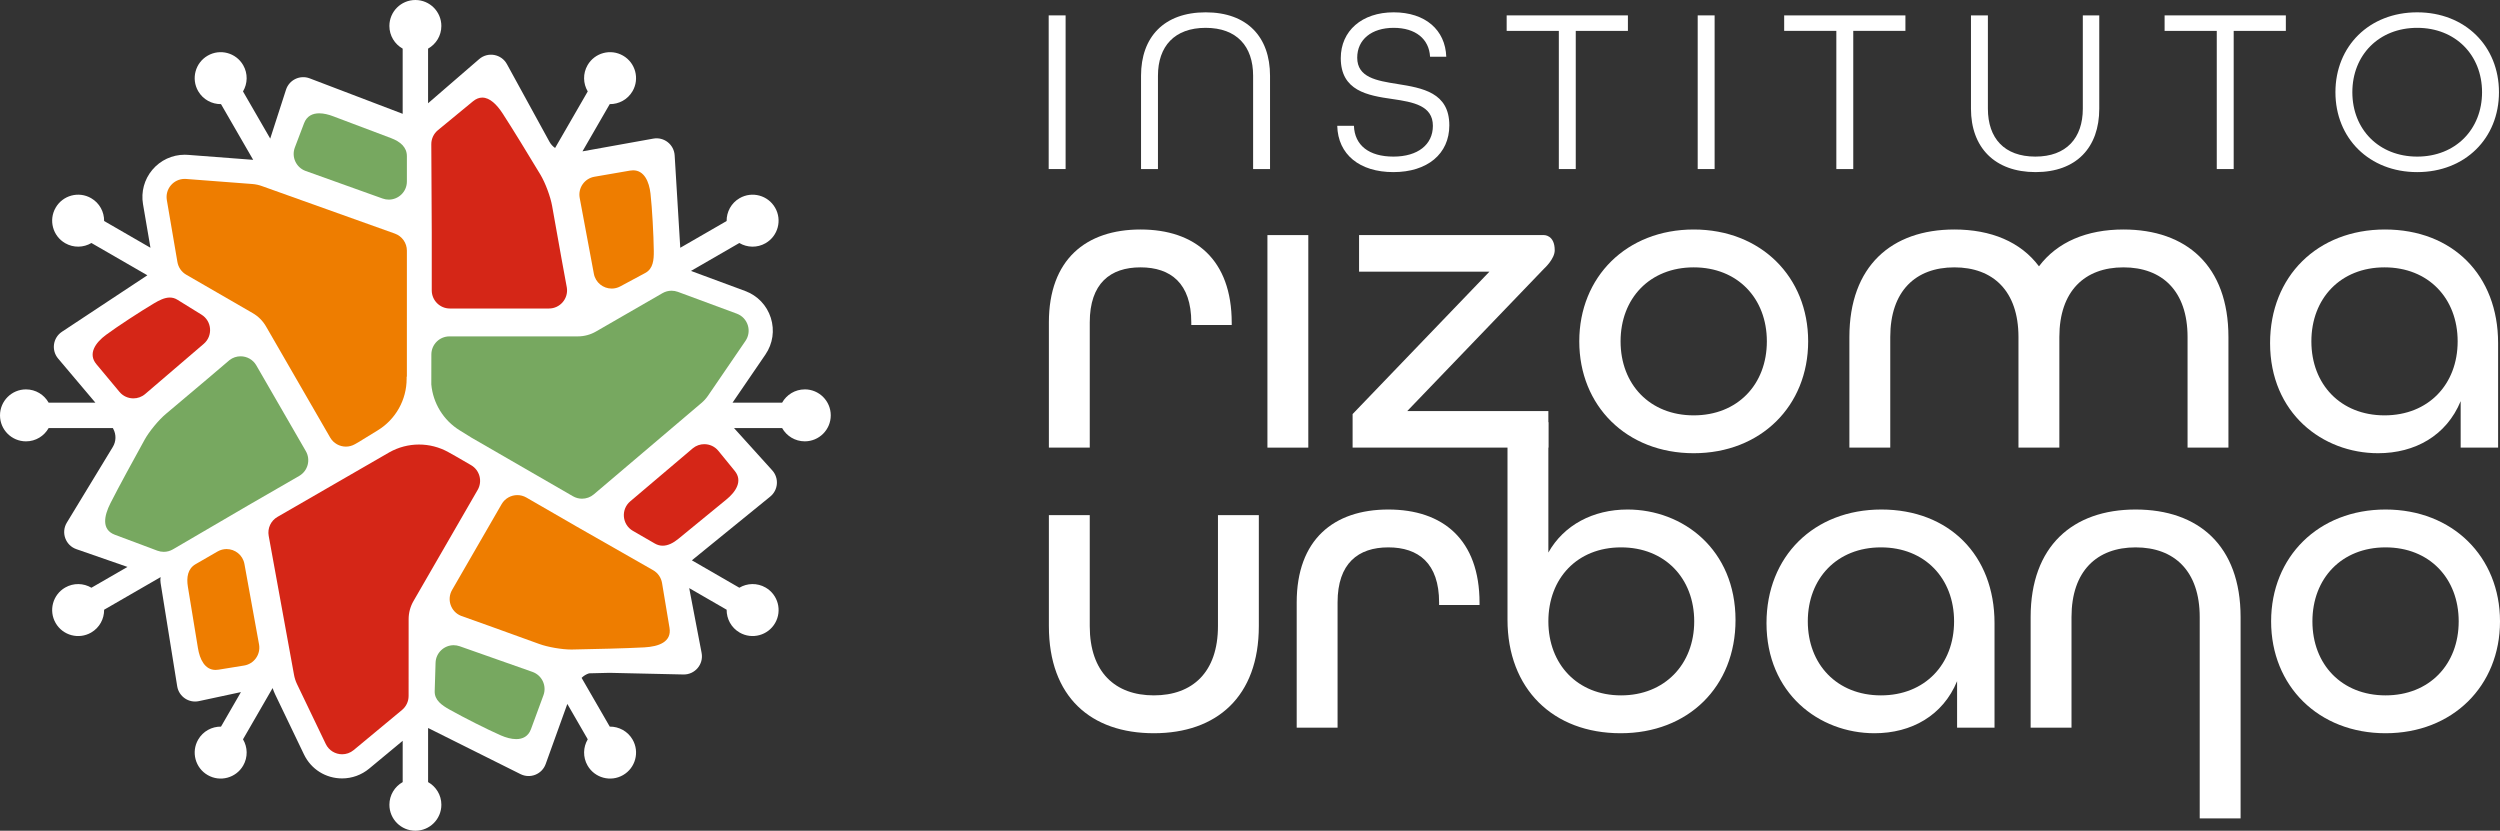 <?xml version="1.0" encoding="UTF-8"?>
<svg id="Camada_2" data-name="Camada 2" xmlns="http://www.w3.org/2000/svg" viewBox="0 0 7667.11 2547.79">
  <rect x="0" y="0" width="7667.11" height="2547.79" fill="#333333" stroke="none"/>
  <defs>
    <style>
      .cls-1 {
        fill: #ee7d00;
      }

      .cls-2 {
        fill: #fff;
      }

      .cls-3 {
        fill: #77a860;
      }

      .cls-4 {
        fill: #d52617;
      }
    </style>
  </defs>
  <g id="Camada_1-2" data-name="Camada 1">
    <g id="Horizontal_Cor_Negativa" data-name="Horizontal Cor Negativa">
      <g>
        <path class="cls-2" d="M3216.75,988.83c0-192.64,113.47-285,281.04-285s279.73,92.36,279.73,286.31v6.6h-124.02v-7.91c0-120.07-63.33-168.89-155.7-168.89s-155.69,48.82-155.69,168.89v383.96h-125.35v-383.96Z"/>
        <path class="cls-2" d="M3887.01,720.98h125.35v651.81h-125.35v-651.81Z"/>
        <path class="cls-2" d="M4843.39,1046.89c0-197.92,145.14-343.06,350.97-343.06s350.98,145.14,350.98,343.06-145.14,343.06-350.98,343.06-350.97-145.14-350.97-343.06ZM5418.67,1046.89c0-131.95-89.72-226.95-224.31-226.95s-224.31,95-224.31,226.95,89.73,226.95,224.31,226.95,224.31-95,224.31-226.95Z"/>
        <path class="cls-2" d="M6961.97,1052.16c0-204.52,145.14-348.33,352.29-348.33s347.02,139.86,347.02,348.33v320.63h-114.8v-142.5c-43.54,105.56-139.86,159.65-253.34,159.65-170.2,0-331.18-122.71-331.18-337.78ZM7537.25,1046.89c0-131.95-89.72-226.95-224.31-226.95s-224.31,95-224.31,226.95,89.73,226.95,224.31,226.95,224.31-95,224.31-226.95Z"/>
        <path class="cls-2" d="M3216.75,1920.17v-340.42h125.35v340.42c0,141.18,77.84,212.43,196.59,212.43s196.61-71.26,196.61-212.43v-340.42h125.35v340.42c0,216.39-129.31,328.54-321.95,328.54s-321.94-110.84-321.94-328.54Z"/>
        <path class="cls-2" d="M3976.76,1847.6c0-192.64,113.47-285,281.04-285s279.73,92.36,279.73,286.31v6.6h-124.02v-7.91c0-120.07-63.33-168.89-155.7-168.89s-155.69,48.82-155.69,168.89v383.96h-125.35v-383.96Z"/>
        <path class="cls-2" d="M4623.25,1900.38v-605.63h125.35v399.79c47.49-84.45,137.22-131.94,242.77-131.94,170.22,0,331.19,122.71,331.19,339.09,0,204.52-145.15,347.02-352.29,347.02s-347.02-135.9-347.02-348.33ZM5195.89,1905.66c0-131.95-89.72-226.95-224.31-226.95s-222.98,95-222.98,226.95,89.72,226.95,222.98,226.95,224.31-95,224.31-226.95Z"/>
        <path class="cls-2" d="M5417.58,1910.93c0-204.52,145.14-348.33,352.29-348.33s347.02,139.86,347.02,348.33v320.63h-114.8v-142.5c-43.54,105.56-139.86,159.65-253.34,159.65-170.2,0-331.18-122.71-331.18-337.78ZM5992.86,1905.66c0-131.95-89.72-226.95-224.31-226.95s-224.31,95-224.31,226.95,89.73,226.95,224.31,226.95,224.31-95,224.31-226.95Z"/>
        <path class="cls-2" d="M6549.58,1562.6c-192.64,0-321.94,112.15-321.94,329.86v339.11h125.35v-339.11c0-141.18,77.84-213.74,196.59-213.74s196.61,72.57,196.61,213.74v617.52h125.35v-617.52c0-219.02-129.31-329.86-321.95-329.86Z"/>
        <path class="cls-2" d="M6512.28,703.83c-112.22,0-202.88,38.13-259.07,112.94-56.16-75.07-147-112.94-259.5-112.94-192.64,0-321.94,112.15-321.94,329.86v339.11h125.35v-339.11c0-141.18,77.84-213.74,196.59-213.74s196.61,72.57,196.61,213.74v339.11h125.38v-339.11c0-141.18,77.84-213.74,196.59-213.74s196.61,72.57,196.61,213.74v339.11h125.35v-339.11c0-219.02-129.31-329.86-321.95-329.86Z"/>
        <path class="cls-2" d="M6965.16,1905.66c0-197.92,145.14-343.06,350.97-343.06s350.98,145.14,350.98,343.06-145.14,343.06-350.98,343.06-350.97-145.14-350.97-343.06ZM7540.43,1905.66c0-131.95-89.72-226.95-224.31-226.95s-224.31,95-224.31,226.95,89.73,226.95,224.31,226.95,224.31-95,224.31-226.95Z"/>
        <path class="cls-2" d="M4735.4,823.91s32.69-29.34,32.69-56.32c.03-47.32-32.69-46.6-32.69-46.6h-567.38v112.15h399.8l-419.59,436.74v102.92h600.35v-112.15h-432.78l419.59-436.74Z"/>
      </g>
      <g>
        <path class="cls-2" d="M3216.16,47.18h51.88v471.28h-51.88V47.18Z"/>
        <path class="cls-2" d="M3499.37,232.38c0-118.9,70.62-194.56,198.17-194.56s197.45,75.67,197.45,194.56v286.08h-51.88V232.38c0-90.79-50.44-147-145.57-147s-146.28,56.21-146.28,147v286.08h-51.88V232.38Z"/>
        <path class="cls-2" d="M4101.12,385.87h51.16c2.16,59.81,46.12,94.4,121.07,94.4s121.07-36.75,121.07-94.4c0-61.97-59.82-72.78-123.95-82.15-76.39-10.81-158.53-25.22-158.53-125.39,0-83.59,64.86-140.52,162.14-140.52s158.53,54.05,161.41,136.2h-49.72c-2.89-54.05-43.96-88.64-111.69-88.64s-111.7,36.03-111.7,91.52c0,60.53,59.09,70.62,123.23,80.71,76.39,12.25,159.25,25.94,159.25,126.83,0,87.91-67.74,143.4-171.5,143.4s-170.06-54.05-172.22-141.96Z"/>
        <path class="cls-2" d="M4780.68,94.75h-159.98v-47.56h371.84v47.56h-159.97v423.72h-51.88V94.75Z"/>
        <path class="cls-2" d="M5206.58,47.18h51.88v471.28h-51.88V47.18Z"/>
        <path class="cls-2" d="M5631.75,94.75h-159.98v-47.56h371.84v47.56h-159.97v423.72h-51.88V94.75Z"/>
        <path class="cls-2" d="M6044.68,333.27V47.18h51.88v286.08c0,90.79,50.44,147,145.57,147s145.56-56.93,145.56-147V47.18h50.44v286.08c0,118.9-69.9,194.56-195.29,194.56s-198.17-75.67-198.17-194.56Z"/>
        <path class="cls-2" d="M6798.46,94.75h-159.98v-47.56h371.84v47.56h-159.97v423.72h-51.88V94.75Z"/>
        <path class="cls-2" d="M7162.4,282.82c0-141.24,103.77-245.01,250.77-245.01s250.77,103.77,250.77,245.01-103.77,245.01-250.77,245.01-250.77-103.77-250.77-245.01ZM7612.06,282.82c0-113.85-81.43-197.45-198.89-197.45s-198.89,83.59-198.89,197.45,81.43,197.45,198.89,197.45,198.89-83.59,198.89-197.45Z"/>
      </g>
      <g>
        <path class="cls-2" d="M2468.1,1194.21c-29.85,0-55.84,16.44-69.49,40.74h-152.07l100.93-147.63c22.7-33.21,28.72-74.24,16.51-112.57-12.21-38.33-40.85-68.32-78.57-82.29l-166.33-61.56,148.32-85.63c23.97,14.22,54.69,15.47,80.55.54,38.11-22,51.17-70.74,29.17-108.85-22.01-38.11-70.74-51.17-108.85-29.17-25.85,14.93-40.13,42.16-39.81,70.03l-142.19,82.09-17.2-283.48c-2.02-33.22-32.57-57.24-65.33-51.35l-216.95,39.02c-.14.02-.28.03-.42.05l83.61-144.82c27.87.33,55.1-13.95,70.02-39.8,22.01-38.11,8.95-86.85-29.17-108.85-38.11-22-86.85-8.95-108.85,29.17-14.93,25.85-13.68,56.58.54,80.55l-100.13,173.42c-7.01-4.84-12.99-11.21-17.22-18.94l-130.54-238.25c-17.01-31.04-58.32-38.49-85.1-15.35l-156.7,135.41v-167.51c24.3-13.65,40.74-39.63,40.74-69.48,0-44.01-35.68-79.69-79.69-79.69s-79.69,35.68-79.69,79.69c0,29.85,16.44,55.83,40.74,69.48v199.86l-285.11-108.72c-29.75-11.34-62.93,4.57-72.71,34.87l-48.37,149.84-83.5-144.63c14.22-23.97,15.47-54.69.54-80.55-22.01-38.11-70.74-51.17-108.85-29.17-38.11,22-51.17,70.74-29.17,108.85,14.93,25.85,42.16,40.13,70.02,39.8l98.65,170.87-200.13-15.25c-3.31-.25-6.66-.38-9.97-.38h0c-38.23,0-74.33,16.81-99.04,46.1-24.69,29.26-35.15,67.7-28.71,105.45l22.84,133.74-142.11-82.05c.33-27.87-13.95-55.1-39.81-70.03-38.11-22-86.85-8.95-108.85,29.17-22.01,38.11-8.95,86.85,29.17,108.85,25.85,14.93,56.57,13.68,80.55-.54l171.5,99.02c-.07.05-.14.11-.21.16l-261.62,172.98c-27.76,18.36-33.28,56.83-11.8,82.25l114.3,135.28h-143.37c-13.65-24.3-39.63-40.74-69.48-40.74-44.01,0-79.69,35.68-79.69,79.69s35.68,79.69,79.69,79.69c29.85,0,55.83-16.44,69.48-40.74h196.87l1.37,2.53c9.38,17.37,8.84,38.41-1.4,55.28l-141.06,232.18c-18.38,30.25-4.18,69.75,29.26,81.37l156.75,54.49-110.57,63.83c-23.97-14.22-54.69-15.47-80.54-.54-38.12,22-51.17,70.74-29.17,108.85,22,38.11,70.74,51.17,108.85,29.17,25.86-14.93,40.13-42.16,39.81-70.02l173.22-100.01c-.93,5.75-1.01,11.69-.05,17.65l50.95,317.11c5.05,31.44,35.42,52.22,66.55,45.54l128.93-27.66-61.11,105.85c-27.87-.33-55.1,13.95-70.02,39.8-22.01,38.11-8.95,86.85,29.17,108.85,38.11,22,86.85,8.95,108.85-29.17,14.93-25.85,13.68-56.58-.54-80.55l90.75-157.18c2.33,6.76,4.96,13.43,8.06,19.89l88.15,183.64c21.79,45.4,66.64,73.59,117.05,73.59,30.11,0,59.49-10.62,82.74-29.91l102.95-85.43v126.61c-24.3,13.65-40.74,39.63-40.74,69.48,0,44.01,35.68,79.69,79.69,79.69s79.69-35.68,79.69-79.69c0-29.85-16.44-55.83-40.74-69.48v-165.77c.96.41,1.93.78,2.87,1.25l280.62,140.08c29.78,14.86,65.86.41,77.13-30.9l66.41-184.41,62.66,108.53c-14.22,23.97-15.47,54.69-.54,80.55,22,38.11,70.74,51.17,108.85,29.17,38.12-22,51.17-70.74,29.17-108.85-14.93-25.85-42.16-40.13-70.02-39.8l-86.32-149.52c6.42-6.46,14.32-11.21,22.96-13.91,20.77-.46,41.93-.96,62.58-1.52l226.66,5.06c35.39.79,62.49-31.26,55.84-66.03l-38.04-198.85,114.8,66.28c-.33,27.87,13.95,55.1,39.81,70.02,38.11,22,86.85,8.95,108.85-29.17,22.01-38.11,8.95-86.85-29.17-108.85-25.86-14.93-56.58-13.68-80.55.54l-145.58-84.05,240.33-195.5c24.7-20.09,27.51-56.78,6.16-80.4l-117.27-129.74h147.56c13.65,24.3,39.63,40.74,69.49,40.74,44.01,0,79.68-35.68,79.68-79.69s-35.68-79.69-79.68-79.69Z"/>
        <g>
          <g>
            <path class="cls-1" d="M1104.23,1353.09l54.48-33.43c54.92-33.7,88.39-93.51,88.39-157.95v-6.55h.73l.02-386.39c0-23.49-14.76-44.44-36.88-52.35l-406.93-145.47c-9.72-3.61-19.9-5.84-30.24-6.63l-203.11-15.48c-1.46-.11-2.9-.17-4.34-.17-34.02,0-60.53,30.74-54.69,64.95l32.45,190.04c2.78,16.29,12.67,30.51,26.98,38.78l204.03,117.91c16.89,9.76,30.91,23.78,40.66,40.67l196.81,340.89c10.3,17.83,28.98,27.81,48.2,27.81,9.4,0,18.93-2.39,27.66-7.41l15.85-9.11-.08-.12Z"/>
            <path class="cls-3" d="M703.69,1104.54s-121.6,103.74-194.73,164.68c-22.11,18.42-51.5,54.05-65.39,79.25-31.54,57.22-79.34,144.32-104.88,194.83-19.88,39.33-27.68,81.27,13.59,96.73l130.41,48.85c6.31,2.36,12.92,3.53,19.5,3.53,9.74,0,19.43-2.56,28.04-7.59l232.28-135.7,155.1-89.55c26.59-15.35,35.7-49.35,20.35-75.94l-151.9-263.1c-10.4-18.02-29.14-27.8-48.22-27.8-11.9,0-23.93,3.8-34.15,11.79Z"/>
            <path class="cls-4" d="M445.22,1208.38l179.67-153.89c28.58-24.48,25.09-69.7-6.92-89.5l-74.11-45.85c-7.58-4.69-15.3-6.63-23.07-6.63-16.15,0-32.54,8.38-48.48,17.83-41.76,24.75-111.84,70.54-147.26,96.71-32.48,24.01-55.97,58-29.61,89.62l70.9,85.08c11,13.2,26.82,20,42.73,20,12.79,0,25.65-4.39,36.14-13.37Z"/>
            <path class="cls-3" d="M936.63,524.06l236.89,84.85c6.29,2.25,12.63,3.3,18.82,3.3,29.48,0,55.52-23.85,55.52-55.64v-77.7c0-27.81-20.81-44.75-48.12-55.09l-177.53-67.03c-14.56-5.6-29.55-9.23-43.2-9.23-20.55,0-38.06,8.23-46.47,30.34l-28.27,74.43c-10.92,28.75,3.58,60.91,32.36,71.76Z"/>
          </g>
          <g>
            <path class="cls-4" d="M1444.65,1426.54l-46.03-26.68-23.05-12.91c-56.53-31.67-125.45-31.47-181.8.4l-342.85,197.92c-20.34,11.74-31.11,35-26.9,58.11l77.48,425.15c1.74,10.23,4.9,20.16,9.38,29.51l88.15,183.64c9.75,20.31,29.78,31.55,50.22,31.55,12.37,0,24.91-4.12,35.4-12.83l148.36-123.12c12.72-10.56,20.08-26.23,20.09-42.76l.1-235.65c0-19.5,5.14-38.66,14.9-55.55l196.82-340.89c15.33-26.56,6.26-60.52-20.27-75.89Z"/>
            <path class="cls-1" d="M1413.79,1888.66s150.64,53.44,239.98,86.3c26.06,9.59,69.38,17.03,98.23,17.03,1.05,0,2.08,0,3.1-.03,65.32-1.29,164.65-3.45,221.17-6.59,44-2.44,84.23-16.66,76.98-60.13l-22.9-137.37c-2.75-16.49-12.77-30.86-27.29-39.15l-233.66-133.31-155.1-89.55c-8.75-5.05-18.31-7.46-27.74-7.46-19.21,0-37.9,9.97-48.2,27.81l-151.9,263.1c-16.89,29.25-4,66.69,27.32,79.34Z"/>
            <path class="cls-3" d="M1632.96,2060.59l-223.11-78.65c-6.19-2.18-12.44-3.2-18.55-3.2-28.9,0-54.56,22.89-55.5,53.94l-2.65,87.11c-.83,27.43,21.54,42.91,45.47,56.36,42.31,23.79,117.01,61.59,157.39,79.17,15.73,6.85,32.21,11.39,47.05,11.39,20.1,0,37.2-8.33,45.37-30.56l38.23-103.94c10.7-29.09-4.46-61.31-33.69-71.62Z"/>
            <path class="cls-1" d="M670.04,2053.81l78.59-12.73c30.36-4.92,50.96-33.56,45.97-63.91l-44.96-247.58c-5.04-27.76-29.15-45.71-54.79-45.7-9.31,0-18.83,2.37-27.71,7.49l-67.29,38.85c-24.09,13.91-28.35,40.4-23.65,69.22l30.71,187.27c5.61,35.54,21.45,67.84,54.24,67.84,2.83,0,5.79-.24,8.88-.74Z"/>
          </g>
          <g>
            <path class="cls-3" d="M2259.69,961.97l-180.8-66.92c-6.25-2.31-12.78-3.46-19.3-3.46-9.64,0-19.23,2.51-27.78,7.44l-204.13,117.74c-16.89,9.74-36.05,14.87-55.55,14.87h-393.63c-30.67,0-55.54,24.83-55.59,55.5l-.15,91.88c5.26,57.64,37.17,109.94,86.94,140.73l33.87,20.96-.06.09,313.73,181.16c8.65,5,18.24,7.45,27.79,7.45,12.89,0,25.7-4.48,35.99-13.21l329.45-279.68c7.99-6.62,15.01-14.32,20.86-22.88l114.96-168.16c20.41-29.86,7.32-70.95-26.6-83.51Z"/>
            <path class="cls-4" d="M1379.7,946.15h303.8c33.78,0,59.75-29.88,55.05-63.33,0,0-29.04-157.18-45.25-250.98-4.9-28.36-21.06-71.62-35.94-96.25-33.78-55.93-85.31-140.87-116.29-188.25-17.24-26.36-38.72-48.05-61.99-48.05-9.29,0-18.86,3.45-28.57,11.45l-107.51,88.51c-12.9,10.62-20.34,26.49-20.26,43.2l1.38,269.01v179.1c0,30.7,24.89,55.59,55.59,55.59Z"/>
            <path class="cls-1" d="M2005.1,769.54c-.56-48.54-5.17-132.12-10.13-175.89-4.18-36.83-19.42-71.31-53.26-71.31-3.03,0-6.21.28-9.55.85l-109.13,18.86c-30.54,5.28-50.87,34.52-45.18,64.99l43.44,232.54c5.14,27.54,29.12,45.43,54.72,45.43,8.79,0,17.77-2.11,26.25-6.67l76.77-41.26c24.18-12.99,26.39-40.11,26.07-67.55Z"/>
            <path class="cls-4" d="M2160,1362.19c-12.4,0-24.88,4.13-35.22,12.6l-191.93,162.73c-29.34,24.88-25.16,71.31,8.16,90.55l67.29,38.85c7.95,4.59,16.01,6.63,24.06,6.63,16.32,0,32.57-8.37,47.71-20.75l146.82-120.23c30.39-24.58,51.43-57.7,26.55-88.21l-50.32-61.7c-10.99-13.48-26.99-20.46-43.11-20.46Z"/>
          </g>
        </g>
      </g>
    </g>
  </g>
</svg>